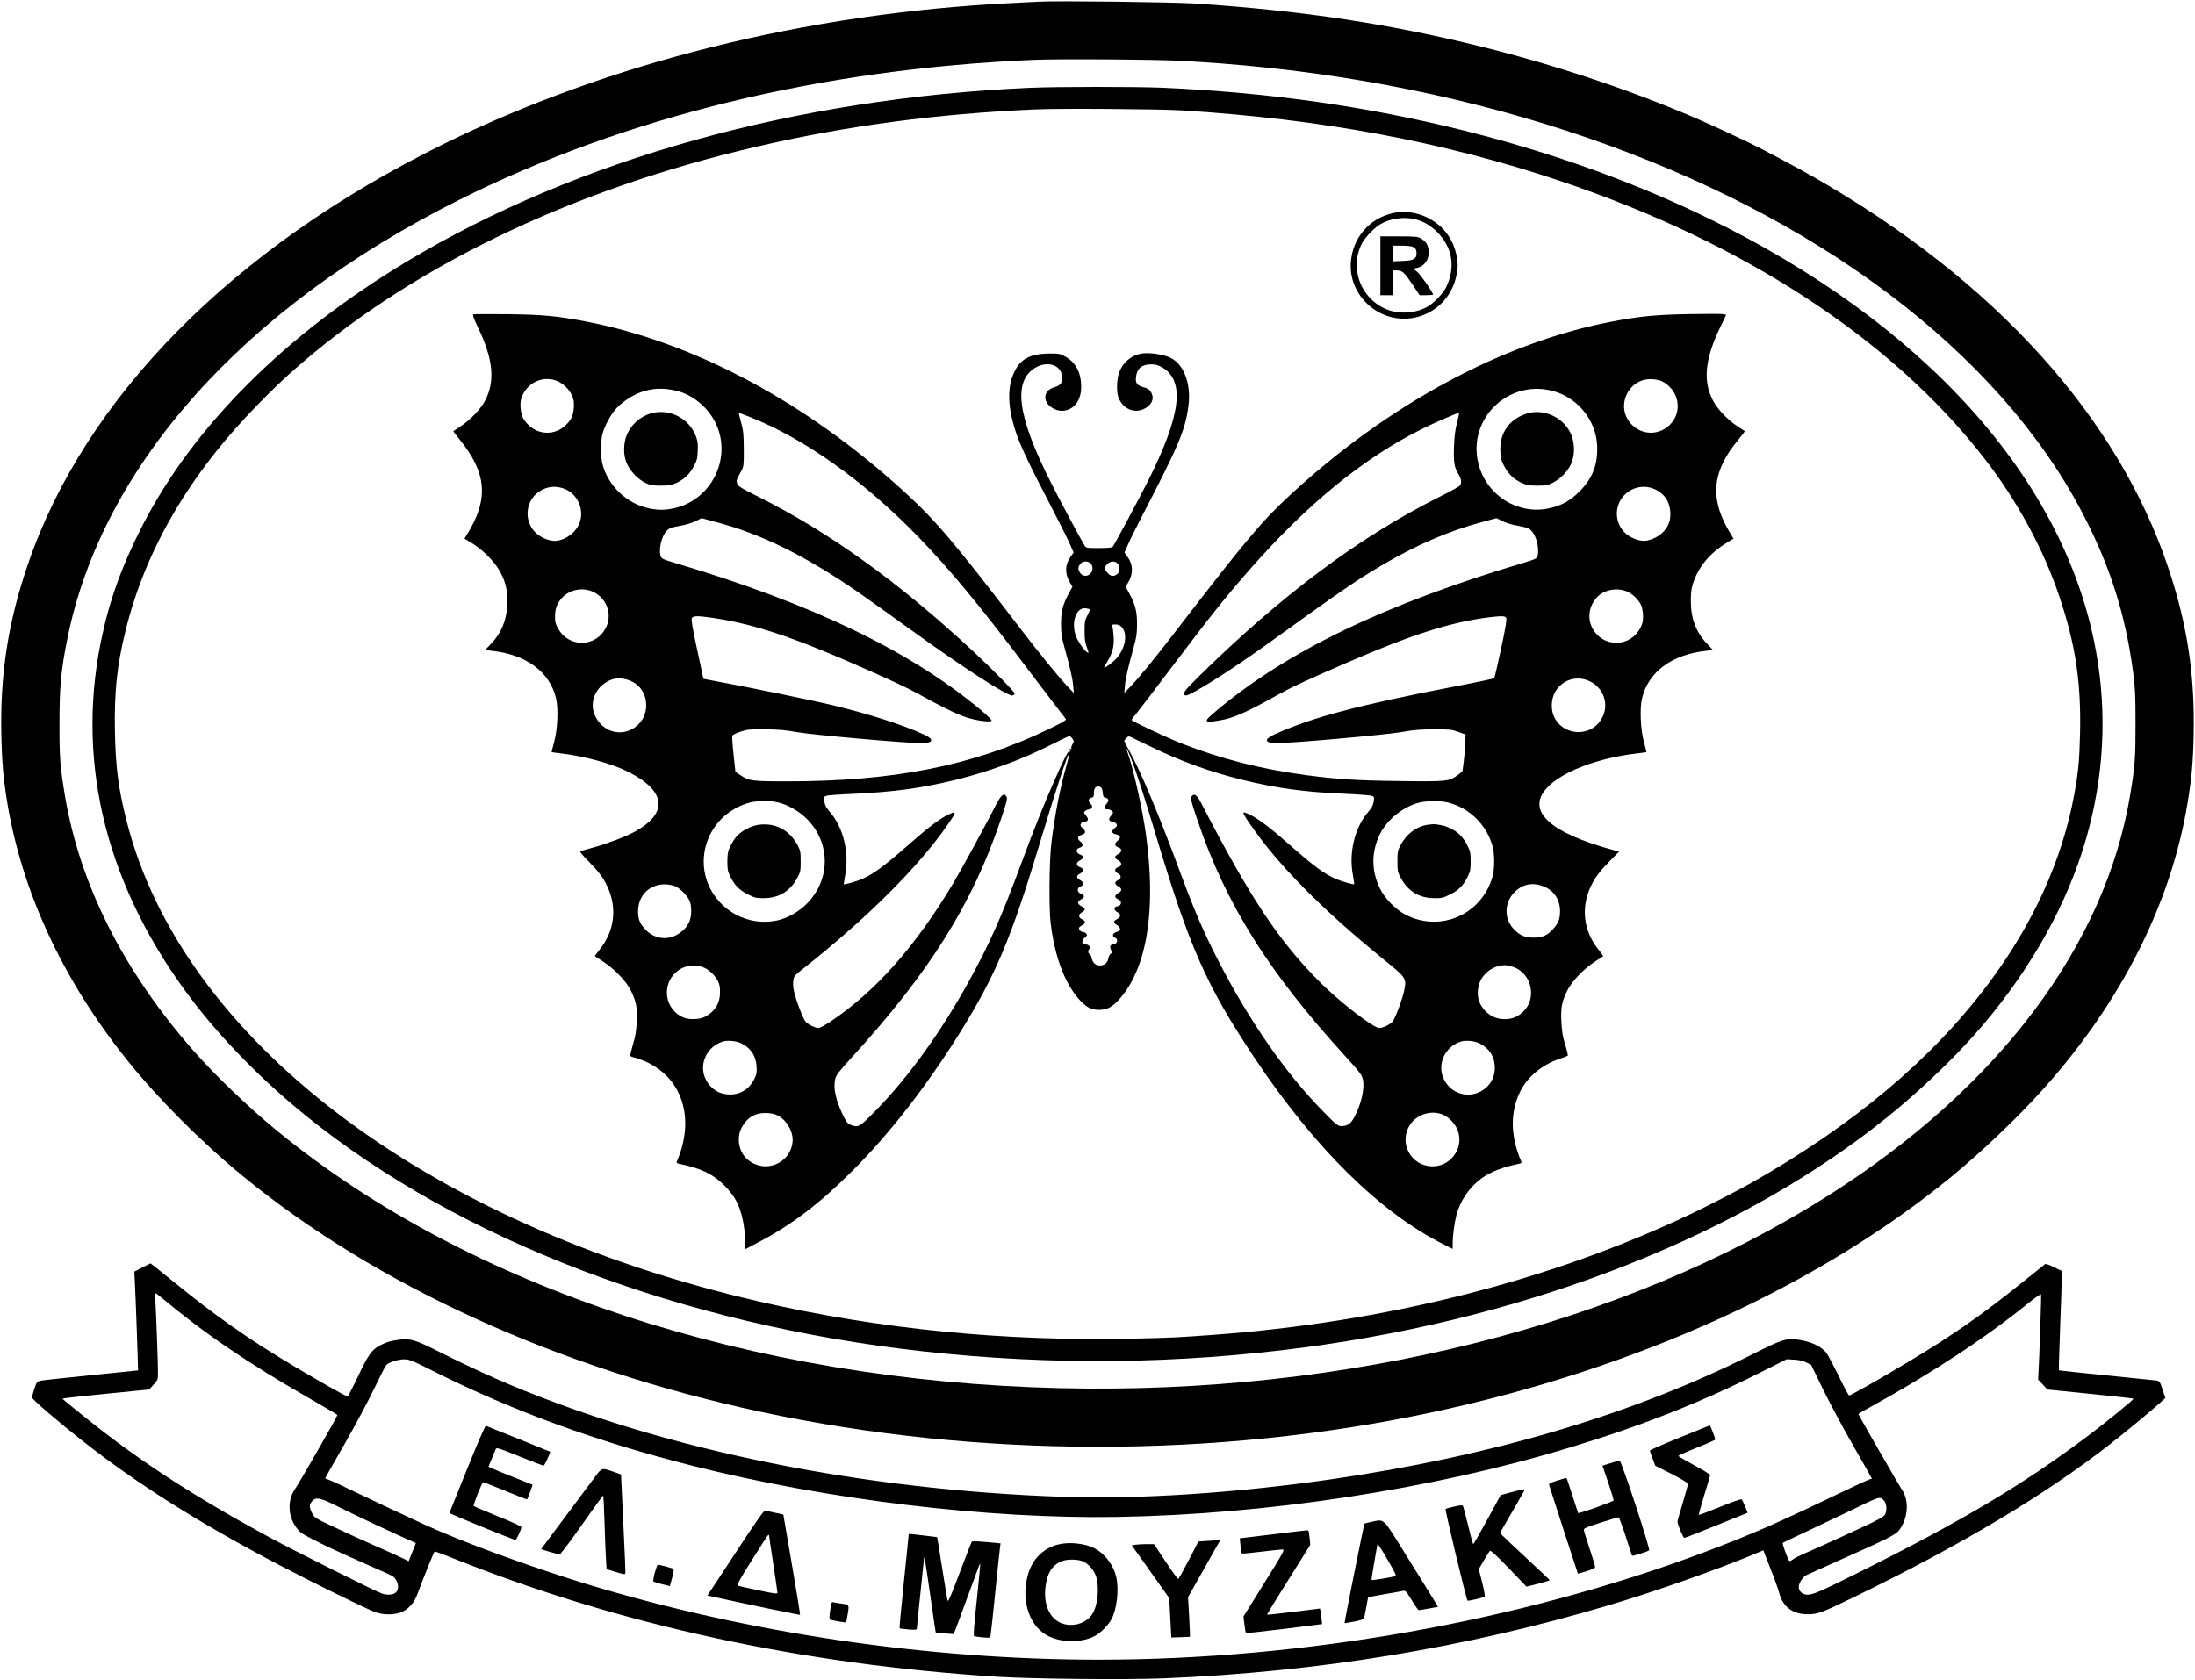 <?xml version="1.0" standalone="no"?>
<!DOCTYPE svg PUBLIC "-//W3C//DTD SVG 20010904//EN"
 "http://www.w3.org/TR/2001/REC-SVG-20010904/DTD/svg10.dtd">
<svg version="1.0" xmlns="http://www.w3.org/2000/svg"
 width="2126pt" height="1628pt" viewBox="0 0 2126 1628"
 preserveAspectRatio="xMidYMid meet">

<g transform="translate(0,1628) scale(0.1,-0.1)"
fill="#000000" stroke="none">
<path d="M10060 16264 c-36 -2 -159 -8 -275 -14 -1976 -100 -3892 -577 -5500
-1371 -2033 -1003 -3462 -2450 -4014 -4064 -192 -560 -271 -1064 -258 -1654 5
-265 20 -428 57 -656 145 -871 540 -1721 1163 -2498 300 -374 715 -790 1122
-1124 1293 -1060 3055 -1862 5015 -2282 2106 -450 4416 -451 6515 -1 1969 422
3725 1221 5020 2283 292 240 644 576 882 842 760 848 1242 1803 1402 2780 38
231 53 392 58 656 12 582 -61 1068 -246 1619 -491 1463 -1677 2775 -3412 3772
-179 103 -517 283 -651 347 -46 21 -132 62 -193 91 -685 325 -1529 621 -2364
830 -912 228 -1757 356 -2801 426 -218 14 -1336 28 -1520 18z m1400 -574 c96
-5 265 -17 375 -25 2491 -192 4799 -987 6440 -2218 835 -626 1480 -1350 1884
-2117 273 -516 427 -996 502 -1565 19 -144 23 -217 23 -485 1 -331 -5 -419
-50 -690 -240 -1469 -1278 -2848 -2929 -3895 -1986 -1259 -4668 -1931 -7444
-1864 -2983 71 -5713 968 -7571 2488 -272 222 -607 543 -816 781 -677 771
-1098 1605 -1244 2464 -48 286 -55 377 -54 716 0 347 15 505 75 805 334 1677
1702 3211 3797 4259 1609 805 3498 1266 5557 1356 243 11 1226 4 1455 -10z"/>
<path d="M9970 15429 c-2262 -101 -4373 -690 -6020 -1677 -1181 -708 -2072
-1596 -2568 -2559 -204 -398 -326 -739 -406 -1134 -242 -1201 65 -2395 893
-3479 292 -382 686 -781 1104 -1118 1491 -1203 3637 -2019 5982 -2276 1237
-136 2459 -122 3680 40 2222 295 4249 1098 5660 2243 286 232 598 527 820 776
490 549 857 1173 1054 1790 385 1202 199 2448 -534 3575 -1010 1554 -2990
2790 -5455 3405 -942 235 -1880 368 -2920 415 -257 11 -1029 11 -1290 -1z
m1470 -218 c1356 -84 2529 -302 3665 -682 1781 -597 3216 -1534 4110 -2684
323 -415 580 -889 735 -1355 152 -455 207 -817 197 -1305 -6 -270 -17 -390
-58 -610 -115 -625 -398 -1248 -826 -1820 -547 -733 -1310 -1374 -2303 -1937
-122 -69 -425 -225 -590 -303 -1364 -646 -2954 -1047 -4635 -1169 -331 -24
-386 -27 -750 -35 -1255 -29 -2466 91 -3635 360 -3222 742 -5593 2545 -6125
4659 -79 315 -105 514 -112 860 -7 383 19 637 102 976 193 788 622 1522 1284
2196 101 104 236 235 300 292 1134 1019 2718 1788 4550 2210 863 199 1731 314
2676 356 245 11 1188 4 1415 -9z"/>
<path d="M13490 14215 c-228 -52 -389 -239 -406 -475 -25 -322 270 -592 593
-542 214 34 383 194 428 407 18 87 18 122 1 207 -30 137 -102 246 -214 321
-120 82 -269 112 -402 82z m202 -56 c89 -19 158 -58 229 -128 148 -148 179
-343 85 -535 -28 -57 -112 -146 -172 -183 -103 -62 -249 -79 -367 -43 -273 85
-406 398 -276 652 28 55 122 153 179 186 90 53 217 73 322 51z"/>
<path d="M13370 13705 l0 -285 60 0 60 0 0 120 0 120 38 0 c53 0 73 -18 153
-136 l69 -104 65 0 c36 0 65 3 65 6 0 20 -118 189 -151 218 l-40 33 32 7 c78
15 126 87 116 173 -6 54 -30 89 -77 114 -30 17 -59 19 -212 19 l-178 0 0 -285z
m313 184 c30 -16 37 -28 37 -65 0 -53 -28 -68 -136 -72 l-94 -4 0 76 0 76 86
0 c47 0 95 -5 107 -11z"/>
<path d="M4583 13234 c-7 -3 8 -46 47 -127 148 -308 168 -521 67 -711 -42 -80
-142 -185 -231 -243 -39 -26 -73 -48 -75 -50 -2 -1 23 -35 56 -75 268 -328
290 -580 78 -924 l-26 -42 78 -48 c97 -60 206 -169 256 -254 60 -103 82 -186
81 -310 -2 -170 -54 -302 -166 -416 l-50 -52 63 -7 c335 -35 564 -204 625
-461 24 -102 14 -308 -20 -429 -14 -49 -24 -90 -23 -92 2 -1 45 -7 97 -13 224
-27 491 -100 641 -176 371 -186 396 -400 69 -581 -83 -46 -271 -118 -400 -153
-63 -17 -121 -33 -129 -36 -9 -3 17 -35 73 -92 100 -101 147 -163 187 -247
100 -212 72 -437 -77 -620 -25 -31 -44 -58 -42 -59 2 -1 37 -24 78 -51 114
-75 228 -194 272 -285 51 -107 62 -162 55 -299 -4 -90 -12 -139 -36 -219 -17
-57 -29 -107 -26 -112 3 -5 20 -12 38 -15 17 -4 59 -19 92 -32 371 -154 503
-555 321 -975 -6 -13 -2 -18 21 -23 213 -44 327 -98 439 -210 117 -117 169
-232 194 -429 5 -44 10 -105 10 -134 l0 -54 123 65 c318 165 592 373 907 687
364 363 726 828 1050 1349 350 565 494 909 780 1861 154 513 265 849 277 837
2 -2 -10 -51 -26 -108 -62 -214 -115 -485 -148 -759 -21 -180 -25 -645 -5
-790 42 -314 130 -551 261 -707 73 -88 125 -117 206 -117 79 1 128 26 198 105
267 300 358 865 256 1597 -33 240 -120 628 -174 781 -30 86 -7 50 30 -46 56
-147 122 -349 240 -743 330 -1098 488 -1455 953 -2155 582 -874 1216 -1501
1832 -1810 l90 -45 0 53 c0 71 17 201 36 273 46 177 174 335 335 412 72 36
166 65 272 87 23 5 27 10 21 23 -105 244 -109 474 -10 677 69 140 211 259 377
315 43 14 81 29 84 32 3 3 -8 52 -26 109 -24 81 -32 129 -36 220 -7 137 4 192
55 298 44 92 161 214 272 286 41 27 76 50 78 51 2 1 -17 28 -42 59 -149 183
-177 408 -77 620 40 84 87 146 187 247 l86 87 -58 16 c-618 168 -845 381 -641
602 143 155 489 288 867 333 52 6 95 12 97 13 1 2 -9 43 -23 92 -34 121 -44
327 -20 429 61 257 290 426 625 461 l63 7 -50 52 c-112 115 -164 246 -165 416
-1 74 4 123 17 165 50 167 163 305 335 409 l61 38 -25 41 c-159 258 -183 468
-81 684 41 86 78 142 159 241 33 40 58 74 56 75 -2 2 -36 24 -75 50 -89 58
-189 163 -231 243 -101 190 -81 403 67 711 l59 123 -25 6 c-14 4 -164 4 -332
1 -333 -6 -482 -21 -772 -77 -1043 -204 -2146 -800 -3089 -1671 -283 -261
-425 -430 -1141 -1360 -185 -240 -328 -415 -414 -504 l-57 -60 7 75 c6 70 28
165 90 390 21 76 27 117 27 205 0 123 -17 189 -78 301 l-33 60 24 39 c52 86
50 174 -5 250 l-30 42 33 74 c17 41 76 160 130 264 367 708 427 849 457 1085
27 208 -43 398 -171 462 -64 33 -195 53 -273 44 -109 -14 -201 -93 -232 -201
-21 -71 -21 -182 0 -231 46 -110 156 -154 255 -101 58 31 86 83 70 131 -14 43
-35 61 -86 75 -60 16 -78 40 -71 97 9 84 56 124 147 124 42 0 67 -7 106 -29
224 -129 183 -463 -134 -1096 -79 -158 -327 -621 -344 -642 -7 -9 -47 -13
-134 -13 -117 0 -124 1 -138 23 -31 48 -231 421 -322 601 -333 657 -378 996
-151 1126 96 55 210 34 243 -45 31 -76 10 -128 -62 -146 -76 -20 -110 -83 -77
-146 24 -45 90 -83 145 -83 113 0 190 93 190 231 0 137 -51 236 -152 293 -51
29 -62 31 -150 31 -217 -1 -316 -67 -373 -250 -32 -104 -29 -245 7 -390 51
-202 107 -323 432 -950 54 -104 113 -223 130 -264 l33 -74 -30 -42 c-55 -76
-57 -164 -5 -250 l24 -39 -33 -60 c-61 -112 -78 -178 -78 -301 0 -88 6 -129
27 -205 62 -225 84 -320 90 -390 l7 -75 -71 75 c-78 82 -268 316 -455 560
-635 829 -812 1037 -1108 1308 -958 878 -2053 1462 -3112 1661 -264 50 -407
63 -740 67 -176 2 -325 1 -332 -2z m800 -640 c64 -22 130 -82 157 -146 18 -42
21 -65 18 -118 -6 -75 -23 -115 -75 -166 -102 -102 -264 -102 -366 0 -52 51
-69 91 -75 166 -3 53 0 76 17 116 55 128 195 192 324 148z m10715 -8 c163 -84
203 -290 80 -417 -104 -107 -267 -109 -372 -4 -168 168 -38 457 199 441 34 -2
75 -11 93 -20z m-9546 -92 c156 -37 303 -158 378 -310 166 -337 -37 -751 -406
-829 -87 -19 -151 -18 -239 0 -214 45 -396 219 -450 430 -19 76 -19 214 0 289
20 76 77 184 127 241 56 64 153 130 234 161 116 44 228 49 356 18z m8518 -11
c141 -45 264 -150 334 -283 46 -87 66 -170 66 -272 0 -164 -52 -290 -170 -408
-86 -87 -162 -131 -276 -160 -307 -79 -624 113 -704 425 -114 447 310 841 750
698z m-7817 -239 c530 -207 1114 -622 1639 -1163 307 -317 586 -653 1037
-1250 155 -205 306 -403 335 -440 29 -36 56 -72 60 -79 5 -9 -40 -36 -166 -96
-731 -353 -1494 -506 -2534 -506 -343 0 -370 4 -454 61 l-47 32 -18 168 c-10
92 -15 174 -12 182 3 7 38 25 79 38 66 22 89 24 238 23 131 -1 196 -7 315 -28
145 -26 1044 -105 1193 -106 124 0 136 36 28 85 -206 94 -520 195 -870 280
-189 46 -832 179 -1167 240 l-96 18 -61 285 c-45 210 -59 290 -51 303 12 23
55 24 194 4 308 -44 608 -131 1014 -295 328 -132 827 -355 965 -432 243 -134
391 -207 483 -237 98 -33 235 -51 247 -33 4 6 -42 51 -106 105 -684 571 -1627
1025 -2947 1419 -137 41 -145 45 -153 73 -19 66 10 191 57 240 26 28 42 34
128 50 59 10 121 29 155 46 l57 29 130 -35 c445 -116 876 -329 1395 -688 80
-55 300 -213 490 -350 518 -375 950 -654 996 -645 11 2 20 10 22 18 2 14 -209
230 -398 406 -727 676 -1397 1158 -2092 1505 -162 81 -189 98 -198 123 -8 22
-6 36 6 60 9 17 26 49 38 71 19 36 21 55 20 205 -1 144 -4 177 -26 258 -14 50
-24 92 -22 92 2 0 46 -16 97 -36z m6860 -56 c-18 -68 -26 -130 -30 -230 -6
-152 3 -210 43 -271 28 -43 34 -88 13 -113 -7 -9 -97 -58 -201 -110 -768 -384
-1521 -946 -2321 -1732 -153 -151 -175 -182 -133 -190 39 -8 437 243 792 499
737 531 841 603 1099 757 336 200 666 342 990 427 l130 35 57 -29 c34 -17 96
-36 155 -46 86 -16 102 -22 128 -50 47 -49 76 -174 57 -240 -8 -28 -16 -32
-153 -73 -1326 -397 -2262 -847 -2947 -1419 -86 -72 -111 -98 -102 -107 11
-14 15 -14 125 5 132 22 249 73 543 237 165 91 268 139 677 317 640 278 1019
399 1395 445 121 14 148 13 159 -8 7 -13 -7 -97 -50 -297 -33 -154 -63 -283
-67 -286 -4 -4 -173 -40 -377 -79 -946 -183 -1390 -301 -1752 -466 -105 -47
-94 -84 24 -84 147 0 1055 81 1198 106 121 22 182 27 320 28 158 0 175 -1 240
-25 l70 -25 -3 -85 c-1 -46 -8 -127 -15 -179 l-12 -94 -43 -33 c-84 -64 -108
-66 -566 -60 -416 5 -600 17 -904 57 -431 57 -824 157 -1207 307 -145 57 -485
217 -485 228 0 4 26 39 59 78 32 40 186 241 341 447 362 479 506 660 734 920
561 643 1119 1098 1691 1380 119 59 326 148 346 150 4 0 -5 -42 -18 -92z
m-8636 -648 c130 -57 190 -221 127 -348 -44 -88 -143 -152 -234 -152 -53 0
-127 30 -172 70 -125 109 -115 309 19 404 80 56 170 65 260 26z m10542 4 c96
-40 151 -117 159 -223 6 -87 -22 -155 -86 -211 -45 -40 -119 -70 -172 -70 -51
0 -126 30 -169 67 -129 110 -119 312 20 409 76 52 165 62 248 28z m-5456 -721
c46 -53 0 -136 -67 -119 -30 7 -59 56 -49 83 12 34 36 53 68 53 18 0 39 -8 48
-17z m262 -3 c26 -29 24 -79 -4 -102 -34 -27 -65 -23 -95 13 -32 38 -33 53 -1
84 30 31 75 33 100 5z m-5080 -274 c136 -64 190 -225 120 -355 -47 -87 -134
-139 -230 -139 -95 0 -182 52 -230 139 -25 45 -30 65 -29 119 1 75 18 121 65
175 73 83 203 109 304 61z m10020 0 c55 -25 109 -80 133 -135 8 -20 15 -65 16
-101 0 -53 -5 -75 -29 -119 -47 -87 -134 -139 -230 -139 -96 0 -183 52 -230
139 -53 98 -36 217 43 303 69 74 200 98 297 52z m-5209 -169 c3 -2 -8 -28 -23
-58 -25 -48 -28 -63 -28 -154 0 -77 5 -113 22 -157 20 -54 20 -57 3 -48 -24
13 -84 96 -104 145 -57 137 -5 297 93 281 18 -3 35 -7 37 -9z m309 -173 c58
-63 38 -196 -46 -297 -30 -36 -117 -103 -124 -95 -2 2 10 26 27 53 52 84 70
149 65 240 -3 44 -8 90 -12 103 -7 20 -4 22 29 22 27 0 44 -7 61 -26z m-4786
-510 c221 -65 245 -375 37 -481 -132 -68 -288 -8 -354 135 -47 104 -13 231 83
304 76 57 143 69 234 42z m9332 -21 c124 -67 172 -219 110 -341 -125 -245
-491 -160 -491 113 0 202 205 324 381 228z m-5024 -549 c16 -25 16 -28 0 -56
-9 -16 -14 -35 -10 -40 4 -7 1 -8 -7 -3 -9 6 -10 1 -5 -16 4 -17 4 -20 -3 -10
-12 17 -44 -43 -155 -294 -98 -222 -196 -468 -317 -795 -194 -524 -305 -774
-512 -1149 -274 -495 -587 -927 -908 -1253 -148 -150 -158 -156 -235 -124 -28
12 -40 29 -73 98 -68 143 -92 255 -73 341 10 42 30 69 159 210 755 828 1168
1486 1443 2299 59 173 68 210 59 228 -23 42 -52 22 -99 -70 -103 -201 -334
-626 -411 -755 -366 -617 -757 -1059 -1197 -1353 -51 -34 -103 -62 -115 -62
-33 1 -99 33 -125 61 -25 28 -98 221 -114 303 -7 30 -9 74 -5 98 6 40 13 49
89 108 628 496 1126 993 1413 1410 83 121 82 129 -14 81 -79 -40 -190 -125
-367 -281 -236 -208 -350 -292 -461 -339 -50 -21 -165 -53 -171 -48 -1 2 5 41
13 88 42 219 -18 464 -150 615 -33 38 -46 62 -51 97 -7 43 -5 47 16 56 13 6
132 15 264 20 391 18 658 54 993 136 329 82 638 195 932 344 85 43 161 79 167
79 7 1 20 -10 30 -24z m753 -75 c295 -144 573 -245 892 -324 333 -82 606 -119
988 -135 135 -6 256 -15 269 -21 21 -9 23 -13 16 -56 -5 -35 -18 -59 -51 -97
-132 -151 -192 -397 -150 -615 8 -47 14 -86 13 -88 -6 -5 -121 27 -170 48
-117 49 -215 121 -470 346 -169 150 -281 234 -359 274 -96 48 -97 40 -12 -83
273 -399 697 -827 1304 -1320 209 -170 213 -176 192 -288 -15 -81 -89 -280
-115 -309 -26 -28 -93 -60 -126 -61 -58 0 -381 249 -581 449 -399 400 -674
817 -1151 1741 -37 71 -68 89 -89 50 -9 -18 0 -55 59 -228 274 -812 688 -1471
1434 -2288 138 -152 158 -178 167 -220 20 -88 -14 -238 -82 -367 -35 -65 -67
-87 -125 -87 -36 0 -47 9 -183 148 -357 364 -707 867 -1006 1447 -153 298
-234 487 -394 920 -182 493 -375 953 -471 1119 -27 47 -49 91 -49 96 0 6 9 19
20 30 18 18 23 19 48 7 15 -7 97 -47 182 -88z m-472 -402 c6 -7 12 -30 14 -52
2 -32 7 -41 25 -43 31 -5 37 -31 13 -57 -31 -33 -25 -62 13 -56 14 2 47 -19
47 -31 0 -7 -10 -22 -21 -34 -26 -28 -19 -51 17 -56 15 -2 32 -11 38 -21 9
-14 6 -21 -18 -41 -35 -28 -30 -51 13 -59 44 -9 51 -35 18 -61 -35 -28 -34
-52 3 -65 20 -6 30 -17 30 -30 0 -13 -12 -27 -30 -36 -16 -9 -30 -22 -30 -30
0 -8 14 -21 30 -30 18 -9 30 -23 30 -36 0 -13 -10 -24 -30 -30 -38 -14 -39
-43 -2 -61 36 -17 35 -49 -1 -66 -35 -17 -32 -42 6 -60 15 -7 27 -21 27 -32 0
-11 -12 -25 -27 -32 -38 -18 -41 -45 -8 -58 47 -18 42 -65 -8 -72 -32 -4 -28
-40 6 -56 36 -17 35 -47 -3 -67 -40 -20 -38 -37 5 -61 11 -6 21 -21 23 -32 3
-17 -4 -23 -30 -30 -40 -10 -52 -46 -18 -57 32 -10 24 -59 -10 -63 -38 -5 -44
-17 -30 -53 12 -27 11 -33 -2 -40 -9 -5 -19 -24 -22 -42 -8 -45 -39 -71 -81
-71 -43 0 -73 26 -81 71 -4 19 -13 37 -20 40 -17 6 -18 35 -2 51 16 16 -7 42
-38 42 -37 0 -42 38 -8 65 25 20 27 25 15 39 -7 9 -21 16 -30 16 -20 0 -41 19
-41 37 0 7 14 19 30 28 37 19 38 40 3 57 -40 19 -41 49 -2 71 36 20 34 35 -7
57 -40 23 -42 45 -5 65 39 20 40 43 1 56 -39 14 -42 55 -5 69 34 13 33 45 -2
62 -39 19 -41 44 -4 63 40 20 41 50 1 64 -39 13 -40 45 -3 63 40 19 42 46 4
59 -40 14 -44 55 -7 65 37 9 42 35 11 60 -35 28 -30 55 13 66 39 10 42 36 7
66 -21 18 -24 26 -15 42 6 12 21 20 36 20 34 0 41 26 15 54 -11 12 -21 27 -21
34 0 13 34 33 51 30 6 -2 16 5 22 14 9 14 7 22 -11 41 -26 28 -21 54 11 59 19
3 22 10 22 46 0 43 14 62 46 62 9 0 21 -6 27 -13z m-3146 -138 c100 -20 214
-84 293 -163 232 -232 231 -589 -1 -822 -78 -79 -192 -143 -292 -163 -278 -57
-560 96 -666 361 -85 215 -32 463 135 628 71 71 173 129 269 154 67 18 190 20
262 5z m6503 -4 c206 -52 371 -213 430 -419 23 -78 23 -224 0 -303 -105 -364
-505 -539 -839 -366 -98 51 -202 156 -250 254 -85 174 -85 354 0 529 70 140
228 267 380 304 79 19 206 19 279 1z m-7496 -807 c44 -14 117 -81 144 -133 16
-29 21 -59 22 -110 0 -90 -31 -154 -101 -207 -112 -86 -253 -73 -348 32 -51
56 -66 97 -66 172 1 187 165 302 349 246z m8431 -10 c95 -41 150 -127 150
-236 0 -75 -16 -116 -66 -172 -57 -63 -105 -84 -189 -84 -84 -1 -132 20 -192
81 -98 102 -95 260 9 362 80 79 179 96 288 49z m-8130 -788 c49 -25 95 -72
123 -124 16 -31 21 -58 21 -111 0 -105 -51 -187 -148 -237 -50 -26 -153 -29
-207 -6 -180 78 -216 315 -67 442 77 67 190 81 278 36z m7816 15 c191 -56 248
-313 99 -444 -53 -46 -99 -64 -170 -65 -101 -1 -188 53 -238 148 -34 64 -31
165 7 234 47 84 132 137 227 141 14 1 48 -6 75 -14z m-7463 -745 c91 -47 137
-117 145 -220 4 -61 1 -76 -22 -124 -47 -96 -132 -150 -236 -150 -103 0 -188
53 -234 146 -72 143 8 319 165 367 49 15 134 6 182 -19z m7150 0 c86 -45 136
-116 144 -207 10 -113 -39 -204 -137 -258 -129 -69 -288 -17 -354 117 -72 143
8 319 165 367 49 15 134 6 182 -19z m-6785 -706 c84 -53 140 -163 128 -254
-29 -210 -272 -302 -434 -165 -87 73 -112 212 -57 313 54 99 136 145 248 138
53 -3 78 -10 115 -32z m6414 22 c56 -20 111 -69 143 -128 92 -168 -36 -378
-229 -378 -208 0 -332 224 -221 400 63 99 196 145 307 106z"/>
<path d="M6309 12276 c-106 -28 -201 -113 -240 -215 -33 -84 -32 -198 3 -273
35 -76 107 -151 177 -185 49 -24 68 -28 151 -28 82 0 103 4 151 26 77 36 130
87 169 161 29 54 35 75 38 148 3 69 0 96 -17 142 -66 175 -254 272 -432 224z"/>
<path d="M14775 12269 c-164 -58 -252 -190 -243 -363 3 -68 10 -91 38 -144 39
-74 92 -125 169 -161 48 -22 69 -26 151 -26 84 0 101 3 150 28 76 39 143 108
176 181 37 80 39 191 5 278 -67 173 -273 269 -446 207z"/>
<path d="M7341 8288 c-70 -11 -164 -61 -207 -112 -19 -22 -47 -65 -61 -96 -23
-47 -27 -68 -28 -145 0 -78 4 -97 27 -145 43 -87 90 -135 173 -176 66 -33 82
-37 152 -36 144 0 255 66 324 194 32 60 34 68 34 163 0 90 -3 105 -28 153 -80
153 -221 225 -386 200z"/>
<path d="M13832 8290 c-112 -16 -210 -89 -269 -202 -25 -48 -28 -63 -28 -153
0 -95 2 -103 34 -163 69 -128 180 -194 324 -194 70 -1 86 3 152 36 83 41 131
89 172 176 24 47 27 68 27 145 0 77 -3 98 -27 145 -38 79 -86 132 -154 167
-51 28 -76 35 -158 47 -11 2 -44 0 -73 -4z"/>
<path d="M1378 4000 l-77 -40 5 -97 c9 -171 33 -857 31 -860 -2 -1 -207 -22
-457 -47 -250 -25 -470 -49 -489 -53 -32 -7 -36 -13 -58 -77 -12 -39 -23 -77
-23 -86 0 -17 256 -237 494 -424 534 -419 1123 -790 1905 -1201 303 -159 856
-431 927 -455 82 -29 193 -27 259 4 65 30 117 89 144 162 71 191 166 424 172
424 5 0 87 -32 184 -70 1607 -643 3372 -1026 5275 -1146 338 -21 1241 -30
1600 -15 1491 61 2925 296 4310 708 460 136 1092 360 1462 517 l37 16 69 -178
c39 -97 77 -203 85 -235 36 -137 130 -207 279 -207 93 0 138 17 448 168 1049
510 1851 990 2490 1490 151 119 398 323 473 392 l50 46 -27 82 c-26 76 -29 82
-59 87 -18 2 -236 25 -486 50 -250 24 -456 47 -459 49 -2 3 3 195 12 428 9
233 16 448 16 478 l0 56 -76 37 c-48 24 -80 35 -87 29 -7 -5 -104 -83 -217
-174 -398 -320 -677 -515 -1110 -774 -269 -162 -555 -324 -570 -324 -6 0 -52
87 -103 193 -52 105 -106 207 -121 225 -52 61 -150 106 -267 122 -117 17 -160
3 -430 -133 -1156 -585 -2535 -994 -4109 -1221 -918 -132 -1854 -193 -2587
-168 -1934 67 -3810 445 -5320 1072 -222 93 -452 199 -705 326 -250 126 -289
138 -404 124 -85 -12 -115 -20 -180 -53 -81 -41 -120 -95 -218 -306 -50 -105
-94 -191 -99 -191 -14 0 -281 151 -527 298 -445 266 -752 482 -1167 820 -116
95 -213 172 -215 172 -1 -1 -38 -19 -80 -40z m181 -288 c419 -350 841 -638
1445 -984 144 -82 262 -153 264 -157 3 -9 -359 -642 -411 -718 -86 -126 -64
-306 50 -415 39 -37 289 -159 683 -332 96 -42 186 -82 199 -89 64 -32 89 -130
42 -168 -26 -22 -81 -25 -132 -8 -58 19 -841 411 -1077 538 -734 398 -1267
743 -1776 1152 -94 75 -187 151 -206 167 l-35 30 25 6 c14 3 203 23 420 45
l395 39 42 47 c43 47 43 47 43 123 0 87 -17 568 -25 685 -2 42 -1 77 2 77 4 0
27 -17 52 -38z m18202 -306 c-6 -176 -13 -359 -16 -406 l-5 -85 45 -48 45 -49
415 -42 c228 -23 416 -44 419 -47 7 -7 -260 -225 -455 -371 -613 -460 -1194
-807 -2179 -1299 -410 -204 -467 -229 -526 -229 -51 0 -88 40 -81 86 6 37 40
86 72 103 11 5 153 69 315 142 474 211 551 250 583 292 90 119 101 293 25 399
-24 35 -418 719 -418 727 0 4 48 33 108 65 590 324 1122 673 1537 1010 67 54
121 92 124 85 2 -6 -2 -156 -8 -333z m-15544 -420 c765 -382 1561 -672 2490
-907 1304 -329 2854 -516 4108 -496 1458 24 3060 269 4388 672 703 213 1280
441 1857 733 l245 123 71 -4 c47 -2 87 -12 119 -27 l47 -23 117 -241 c65 -132
197 -379 294 -548 97 -169 177 -310 177 -313 0 -3 -6 -5 -14 -5 -8 0 -144 -62
-303 -139 -605 -291 -853 -399 -1301 -568 -1781 -669 -3878 -1042 -5867 -1043
-1661 0 -3399 257 -4970 735 -534 163 -1187 402 -1550 568 -160 73 -591 276
-788 371 -86 42 -164 76 -173 76 -10 0 -14 6 -11 15 4 8 88 157 188 331 100
175 228 414 284 532 57 118 109 221 117 228 26 26 112 53 170 54 54 0 73 -8
305 -124z m14028 -1241 c30 -30 35 -107 9 -144 -10 -14 -74 -51 -153 -88 -158
-75 -521 -240 -633 -288 -42 -18 -89 -42 -104 -54 -15 -12 -30 -18 -34 -14
-16 19 -69 168 -63 174 5 5 114 57 243 117 129 61 325 154 435 207 264 129
263 128 300 90z m-14992 -51 c192 -97 582 -280 744 -350 l31 -14 -35 -88 -35
-88 -66 33 c-37 18 -155 71 -262 118 -107 47 -283 127 -390 178 -191 90 -196
93 -217 137 -28 55 -29 80 -2 114 35 44 79 36 232 -40z"/>
<path d="M4525 2049 c-93 -231 -171 -423 -172 -427 -3 -7 623 -262 640 -262 9
0 57 104 57 124 0 8 -90 50 -227 105 -126 51 -231 96 -235 100 -8 7 81 231 92
231 4 0 101 -38 216 -85 114 -47 208 -84 209 -82 7 9 55 140 53 142 -2 1 -86
35 -188 75 -102 40 -197 79 -212 87 l-27 13 30 72 c17 40 35 83 39 95 9 21 13
20 232 -68 122 -49 227 -89 233 -89 9 0 69 130 63 135 -3 2 -597 242 -622 251
-7 2 -76 -158 -181 -417z"/>
<path d="M16268 2352 c-159 -64 -288 -121 -288 -126 0 -6 12 -41 27 -79 l26
-68 159 -80 c87 -45 158 -87 158 -94 0 -7 -23 -89 -50 -181 -28 -93 -52 -176
-52 -184 -3 -23 54 -160 66 -160 6 0 146 55 312 122 l301 122 -24 60 c-14 34
-29 65 -33 70 -5 5 -93 -25 -210 -73 -111 -45 -204 -81 -206 -78 -2 2 21 87
52 188 31 101 57 190 58 197 0 7 -68 50 -153 95 -84 46 -154 86 -155 91 0 4
79 40 178 80 98 39 179 75 179 79 1 13 -47 137 -53 137 -3 -1 -134 -53 -292
-118z"/>
<path d="M15598 2104 l-77 -24 55 -162 c30 -89 54 -168 54 -174 0 -11 -337
-131 -345 -123 -1 2 -26 78 -55 169 -29 91 -54 167 -57 169 -2 3 -42 -8 -89
-23 -78 -25 -84 -29 -78 -49 16 -55 276 -852 277 -853 1 -1 39 10 85 24 58 18
82 30 82 41 0 9 -25 91 -55 181 -30 90 -55 172 -55 180 0 12 41 30 163 68 90
29 168 52 173 52 6 0 37 -82 69 -182 32 -101 60 -186 62 -190 3 -7 152 39 166
52 13 12 -269 870 -286 869 -7 0 -47 -12 -89 -25z"/>
<path d="M5768 1978 c-30 -40 -161 -216 -291 -390 l-236 -317 83 -26 c46 -14
90 -25 97 -25 8 1 104 129 214 285 110 157 203 285 206 285 4 0 10 -114 14
-252 4 -139 10 -300 14 -357 l6 -104 90 -27 c80 -25 90 -26 92 -11 2 9 -7 227
-20 486 l-22 470 -62 22 c-124 44 -122 45 -185 -39z"/>
<path d="M14635 1822 l-100 -27 -129 -237 c-71 -131 -133 -238 -136 -238 -4 0
-27 81 -50 180 -24 99 -47 185 -51 191 -5 8 -27 6 -83 -7 -41 -9 -80 -20 -85
-23 -8 -5 201 -877 213 -889 5 -5 150 28 165 38 6 3 -3 58 -23 137 l-33 131
48 82 c26 46 53 88 59 94 8 8 58 -38 183 -167 l172 -179 113 28 c61 16 112 31
112 34 0 3 -98 96 -218 207 -119 111 -228 213 -240 226 l-24 25 118 204 c64
111 119 206 121 211 7 12 -27 7 -132 -21z"/>
<path d="M7124 1235 l-272 -413 72 -16 c361 -79 821 -174 825 -171 2 3 -33
223 -79 489 l-83 483 -81 17 c-45 10 -88 19 -96 21 -10 3 -97 -120 -286 -410z
m326 163 c0 -7 18 -130 40 -273 22 -142 40 -267 40 -275 0 -14 -24 -12 -182
22 -101 21 -190 41 -199 45 -14 7 9 50 135 250 83 134 154 243 159 243 4 0 7
-6 7 -12z"/>
<path d="M13282 1535 c-34 -7 -64 -14 -66 -16 -5 -5 -197 -962 -193 -965 1 -1
42 6 90 15 55 10 92 22 97 31 4 8 15 57 23 109 9 51 18 95 19 96 2 1 73 15
158 30 85 14 167 29 181 32 23 4 30 -3 83 -91 31 -53 62 -96 68 -96 5 0 50 7
98 16 l88 16 -43 72 c-24 39 -140 226 -258 416 -243 391 -213 362 -345 335z
m163 -376 c71 -122 82 -145 67 -150 -29 -10 -223 -42 -227 -37 -3 2 9 78 25
169 16 90 30 168 30 174 0 18 22 -14 105 -156z"/>
<path d="M12535 1440 c-71 -9 -219 -27 -329 -40 l-198 -24 7 -70 c3 -39 10
-74 13 -77 4 -3 90 5 192 18 102 12 194 22 206 21 18 -3 -5 -45 -181 -326
l-201 -323 9 -77 c5 -42 12 -80 15 -83 4 -3 171 15 372 40 l365 46 -4 40 c-1
22 -6 56 -9 75 l-7 36 -255 -32 c-140 -17 -257 -30 -258 -28 -2 1 91 154 208
340 l211 337 -7 69 c-4 38 -9 70 -13 71 -3 2 -64 -4 -136 -13z"/>
<path d="M8800 1403 c0 -10 -21 -215 -46 -456 -25 -241 -44 -441 -41 -443 2
-2 41 -7 86 -11 69 -5 81 -4 81 9 0 9 16 164 35 344 19 181 35 333 35 338 0
43 16 -50 60 -359 28 -198 52 -361 53 -361 1 -1 41 -5 88 -9 l86 -7 15 38 c9
22 62 165 118 319 57 154 107 291 112 304 5 13 10 22 12 20 2 -2 -13 -159 -33
-349 -25 -235 -34 -347 -27 -351 6 -4 44 -9 83 -13 70 -6 73 -5 77 16 3 13 24
203 46 423 22 220 43 416 46 436 l5 36 -137 13 c-103 9 -138 10 -143 1 -4 -6
-57 -142 -117 -301 -83 -221 -111 -285 -116 -267 -4 12 -27 154 -53 316 -25
162 -47 296 -48 298 -2 1 -48 7 -103 13 -54 6 -116 13 -136 16 -32 5 -38 3
-38 -13z"/>
<path d="M11696 1351 l-89 -6 -93 -180 c-51 -99 -97 -181 -102 -183 -5 -1 -60
74 -122 168 l-113 170 -71 0 c-39 0 -87 -3 -107 -6 l-37 -6 182 -256 181 -256
10 -191 10 -190 89 3 c49 1 91 3 92 5 1 1 -3 88 -8 192 l-11 191 138 244 c75
135 146 260 157 278 19 30 19 32 1 30 -10 -1 -58 -4 -107 -7z"/>
<path d="M10243 1315 c-146 -40 -248 -146 -289 -300 -68 -253 22 -505 210
-591 139 -64 331 -58 452 12 53 31 126 108 153 163 50 98 70 286 42 405 -27
114 -111 225 -209 275 -98 50 -250 65 -359 36z m231 -157 c57 -17 119 -82 141
-148 36 -108 18 -289 -37 -370 -52 -78 -154 -117 -253 -99 -147 27 -226 180
-197 379 17 122 62 192 147 231 47 22 139 25 199 7z"/>
<path d="M6342 1043 c-11 -43 -17 -81 -14 -85 4 -3 41 -15 83 -26 l77 -19 22
80 c12 44 18 83 13 87 -8 7 -132 40 -151 40 -5 0 -18 -35 -30 -77z"/>
<path d="M8041 679 c-7 -45 -9 -85 -4 -89 8 -7 154 -33 158 -28 2 2 9 38 16
81 15 91 15 91 -65 101 -28 4 -61 9 -72 12 -20 5 -22 0 -33 -77z"/>
</g>
</svg>
